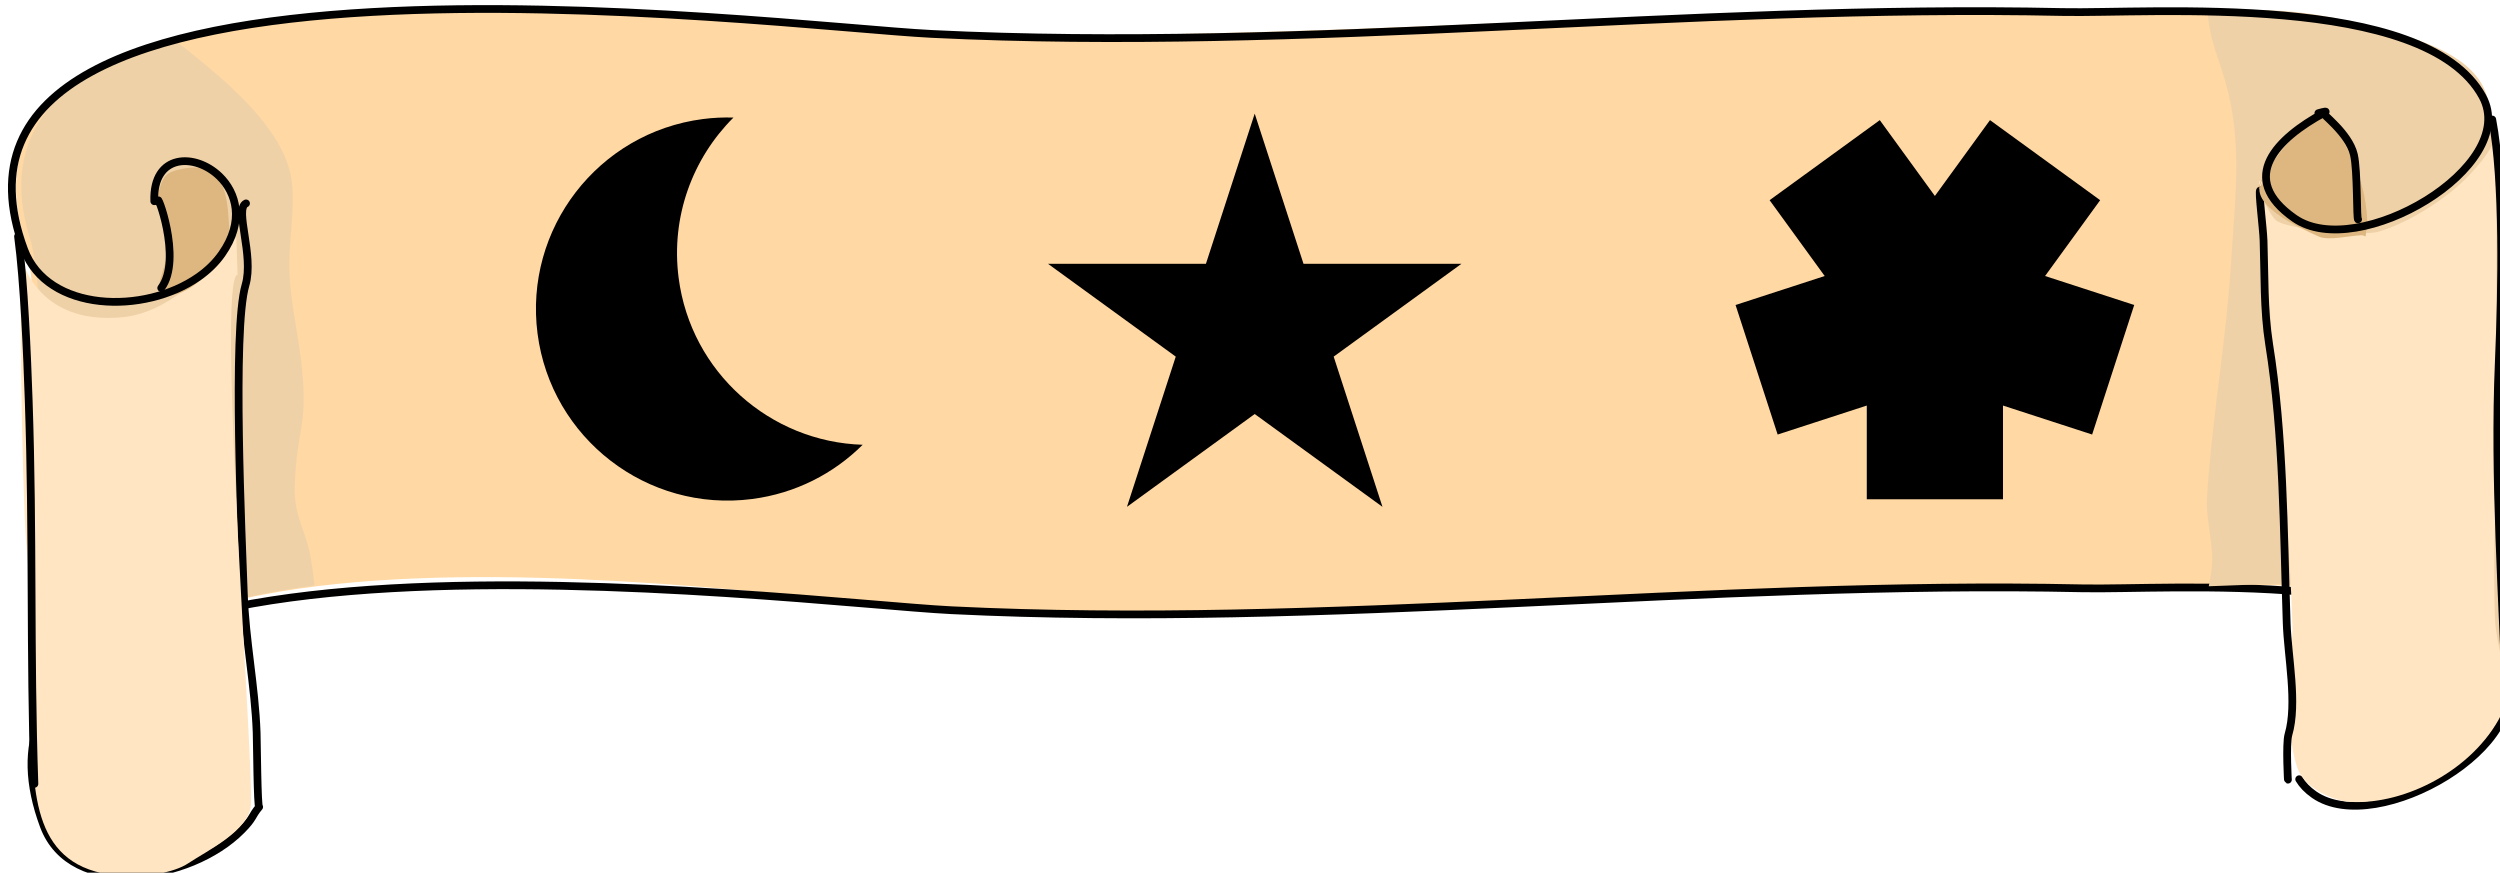 <?xml version="1.0" encoding="UTF-8" standalone="no"?>
<!-- Created with Inkscape (http://www.inkscape.org/) -->

<svg
   width="103.999mm"
   height="36.302mm"
   viewBox="0 0 103.999 36.302"
   version="1.1"
   id="svg3092"
   inkscape:version="1.1.1 (3bf5ae0d25, 2021-09-20)"
   sodipodi:docname="2022-MK-01_taskbody03.svg"
   xmlns:inkscape="http://www.inkscape.org/namespaces/inkscape"
   xmlns:sodipodi="http://sodipodi.sourceforge.net/DTD/sodipodi-0.dtd"
   xmlns="http://www.w3.org/2000/svg"
   xmlns:svg="http://www.w3.org/2000/svg">
  <sodipodi:namedview
     id="namedview3094"
     pagecolor="#ffffff"
     bordercolor="#666666"
     borderopacity="1.0"
     inkscape:pageshadow="2"
     inkscape:pageopacity="0.0"
     inkscape:pagecheckerboard="0"
     inkscape:document-units="mm"
     showgrid="false"
     inkscape:zoom="1.4954752"
     inkscape:cx="277.83811"
     inkscape:cy="99.29954"
     inkscape:window-width="1920"
     inkscape:window-height="1137"
     inkscape:window-x="-8"
     inkscape:window-y="-8"
     inkscape:window-maximized="1"
     inkscape:current-layer="layer1" />
  <defs
     id="defs3089" />
  <g
     inkscape:label="Ebene 1"
     inkscape:groupmode="layer"
     id="layer1"
     transform="translate(189.949,-32.761)">
    <g
       id="g970"
       style="clip-rule:evenodd;fill-rule:evenodd;stroke-linecap:round;stroke-linejoin:round;stroke-miterlimit:1.5"
       transform="matrix(0.265,0,0,0.265,-425.779,-117.2)">
      <g
         transform="matrix(-0.707,0.024,0.024,0.707,2103.14,140.902)"
         id="g904">
        <path
           d="m 1184.56,710.329 c -1.92,13.104 -3.94,-113.964 0,-127.972 2.28,-8.126 12.5,-12.406 23.29,-15.555 23.24,-6.787 56.03,-5.633 69.27,-6.369 82.69,-4.594 168.04,1.2 250.91,-3.654 37.7,-2.208 223.78,-35.989 202.59,39.436 -3.96,14.082 -2.17,143.291 0,127.971 11.22,-79.28 -167.84,-42.331 -202.59,-39.436 -82.72,6.894 -168.22,-0.939 -250.91,3.654 -19.38,1.078 -88.71,-4.426 -92.56,21.925 z"
           style="fill:#ffd8a3"
           id="path902" />
      </g>
      <g
         transform="matrix(-0.999,0.034,0.034,0.999,2458.86,-59.697)"
         id="g908">
        <path
           d="m 1563.14,579.103 c 17.53,4.428 28.2,13.61 23.31,30.986 -1.93,6.865 -1.92,52.41 -1.23,76.514 1.51,3.966 2,8.604 1.23,14.004 -0.47,3.368 -0.92,-3.139 -1.23,-14.004 -5.04,-13.135 -21.41,-18.966 -41.48,-20.93 0.13,-1.676 0.27,-3.229 0.48,-4.569 0.74,-4.721 2.43,-6.37 2.08,-11.288 -0.65,-9.091 -2.29,-8.854 -1.78,-17.822 0.28,-5.066 1.38,-10.076 1.48,-15.149 0.1,-4.761 -1.14,-9.503 -0.89,-14.258 0.45,-8.459 10.07,-16.731 15.45,-21.387 1.03,-0.89 1.85,-1.567 2.58,-2.097 z"
           style="fill:#efd1a8"
           id="path906" />
      </g>
      <g
         transform="matrix(-0.707,0.024,0.024,0.707,2106.22,231.367)"
         id="g912">
        <path
           d="m 1230.38,604.409 c -0.67,1.22 -1.7,2.406 -3.19,3.526 -13.66,10.242 -50.53,-9.792 -42.63,-25.578 11.91,-23.82 73.18,-20.847 92.56,-21.924 82.69,-4.594 168.19,3.24 250.91,-3.654 34.75,-2.896 228.24,-34.967 202.91,40.995 -5.5,16.516 -31.99,13.61 -43.84,2.436 -2.89,-2.723 -2.23,-2.953 -4.08,-5.012 0.4,0.396 0,-14.609 0,-16.493 0,-10.306 1.8,-20.509 1.8,-31.022 0,-11.983 0.59,-58.487 -2.7,-68.337 -2.17,-6.524 1.95,-16.991 -0.73,-18.103"
           style="fill:none;stroke:#000000;stroke-width:1.72px"
           id="path910" />
      </g>
      <g
         transform="matrix(-0.999,0.034,0.034,0.999,2458.86,-59.697)"
         id="g916">
        <path
           d="m 1243.64,585.529 c -0.43,3.746 -0.43,4.218 -1.87,8.941 -3.25,10.692 -1.68,19.187 -0.59,30.595 1.18,12.336 3.86,24.498 5.05,36.833 0.37,3.845 -0.98,7.782 -0.3,11.585 0.15,0.816 0.31,1.627 0.5,2.432 -18.64,0.018 -43.84,-1.397 -46.22,14.89 -1.36,9.269 -2.78,-80.609 0,-90.518 1.61,-5.747 8.84,-8.775 16.47,-11.002 12.26,-3.579 15.73,-3.539 26.96,-3.756 z"
           style="fill:#efd1a8"
           id="path914" />
      </g>
      <g
         transform="matrix(-0.707,0.024,0.024,0.707,2103.14,140.902)"
         id="g920">
        <path
           d="m 1234.53,599.354 c 1.11,0.19 -1.24,6.888 -3.23,8.879 -2.08,2.078 -19.23,4.154 -22.48,3.341 -6.75,-1.688 -15.68,-6.875 -20.66,-11.846 -2.17,-2.175 -4.04,-4.185 -5.46,-6.682 -0.68,-1.18 -1.82,-3.645 -1.82,-3.645 0,0 1.51,3.162 1.51,4.86 v 11.238 c 0,10.843 0.92,21.579 0.92,32.5 0,20.212 2.43,39.983 2.43,60.141 0,6.621 -3.78,16.491 0,22.618 7.24,11.762 22.62,18.352 34.19,16.946 1.59,-0.193 9.11,-2.49 10.76,-7.944 3.1,-10.257 0,-26.36 0,-31.62 0,-33.013 3.34,-66.105 3.34,-98.716 z"
           style="fill:#ffe5c1"
           id="path918" />
      </g>
      <g
         transform="matrix(-0.675,0.023,0.024,0.701,2045.5,147.301)"
         id="g924">
        <path
           d="m 1678.17,603.589 c 4.96,0.549 0.15,106.815 1.11,118.586 0.47,5.808 10.63,10.052 14.96,12.65 3.56,2.138 10.29,2.749 14.86,2.403 20.68,-1.564 20.81,-17.299 20.45,-34.402 -0.08,-3.408 -0.34,-6.856 -0.92,-13.281 -0.86,-9.507 0.84,-21.218 0.92,-33.328 0.16,-27.672 -1.13,-58.72 -1.13,-58.72 0,0 -2.54,16.017 -23.3,14.719 -14.28,-0.893 -26.82,-17.111 -26.95,-17.111"
           style="fill:#ffe5c1"
           id="path922" />
      </g>
      <g
         transform="matrix(-0.707,0.024,0.024,0.707,2103.14,140.902)"
         id="g928">
        <path
           d="m 1234.58,601.49 c 0.44,-0.042 -0.37,8.212 -0.37,11.19 0,7.615 0.49,15.368 -0.45,22.929 -2.55,20.365 -1.8,41.535 -1.8,62.043 0,7.441 -1.82,17.913 0.45,24.728 0.67,2.019 0.45,11.096 0.45,9.891"
           style="fill:none;stroke:#000000;stroke-width:1.72px"
           id="path926" />
      </g>
      <g
         transform="matrix(-0.707,0.024,0.024,0.707,2103.14,140.902)"
         id="g932">
        <path
           d="m 1234.77,601.117 c 1.04,-1.067 -7.12,-11.21 -10.16,-13.235 -1.19,-0.797 -3.87,-3.418 -5.46,-1.823 -3.16,3.16 -6.73,12.103 -7.6,17.314 -0.32,1.971 -0.71,5.219 -0.3,7.29 0.12,0.603 0.3,1.822 0.3,1.822 0,0 0.59,-0.304 0.91,-0.304 2.47,0 7.37,1.025 9.42,0 3.55,-1.773 17.13,-8.086 11.54,-13.668"
           style="fill:#deb780"
           id="path930" />
      </g>
      <g
         transform="matrix(-0.707,0.024,0.024,0.707,2143.02,139.9)"
         id="g936">
        <path
           d="m 1757.3,607.814 c 1.6,-1.169 -2.2,-7.231 -2.42,-12.289 -0.21,-4.529 2.65,-8.683 2.42,-9.384 -1.38,-4.108 -1.59,-4.944 -5.95,-5.63 -11.65,-1.835 -8.99,12.124 -9.86,15.014 -1.06,3.553 10.88,15.862 15.81,12.289 z"
           style="fill:#deb780"
           id="path934" />
      </g>
      <g
         transform="matrix(-0.707,0.024,0.024,0.707,2103.14,140.902)"
         id="g940">
        <path
           d="m 1182.58,587.505 c -2.13,13.622 -0.89,37.504 0.38,53.949 1.96,25.597 0.9,52.118 0.9,77.779"
           style="fill:none;stroke:#000000;stroke-width:1.72px"
           id="path938" />
      </g>
      <g
         transform="matrix(-0.707,0.024,0.024,0.707,2103.14,140.902)"
         id="g944">
        <path
           d="m 1219.86,584.839 c 0.79,-0.064 -5.35,4.512 -6.33,9.408 -0.73,3.628 -0.08,14.754 -0.45,14.387"
           style="fill:none;stroke:#000000;stroke-width:1.72px"
           id="path942" />
      </g>
      <g
         transform="matrix(-0.707,0.024,0.024,0.707,2143.13,139.036)"
         id="g948">
        <path
           d="m 1788.78,595.525 c -1.01,10.081 -1.13,26.379 -1.13,36.487 0,30.021 1.62,55.563 1.62,85.049"
           style="fill:none;stroke:#000000;stroke-width:1.72px"
           id="path946" />
      </g>
      <g
         transform="matrix(-0.707,0.024,0.024,0.707,2101.98,139.364)"
         id="g952">
        <path
           d="m 1699.26,590.463 c 0.56,-3.159 -5.07,12.793 0,19.091"
           style="fill:none;stroke:#000000;stroke-width:1.72px"
           id="path950" />
      </g>
      <g
         transform="matrix(-0.707,0.024,0.024,0.707,2103.14,140.902)"
         id="g956">
        <path
           d="m 1221.1,584.793 c -1.41,-0.351 -2.17,-0.472 -1.22,0 10.38,5.192 19.88,13.713 7.31,23.142 -13.66,10.242 -50.53,-9.792 -42.63,-25.578 11.91,-23.82 73.18,-20.847 92.56,-21.924 82.69,-4.594 168.19,3.24 250.91,-3.654 34.75,-2.896 228.24,-34.967 202.91,40.995 -4.69,14.097 -26.19,15.399 -38.47,7.374 -2.11,-1.377 -3.94,-3.029 -5.37,-4.938 -5.29,-7.047 -3.69,-13.446 0,-17.242 5.21,-5.371 14.61,-5.53 14.61,5.062"
           style="fill:none;stroke:#000000;stroke-width:1.72px"
           id="path954" />
      </g>
      <g
         transform="matrix(1.197,-0.155,0.155,1.197,-220.824,-715.244)"
         id="g960">
        <path
           d="m 880.172,1242.59 c -4.2,3.23 -9.46,5.15 -15.164,5.15 -13.749,0 -24.912,-11.17 -24.912,-24.92 0,-13.74 11.163,-24.91 24.912,-24.91 1.349,0 2.673,0.11 3.964,0.32 -5.927,4.55 -9.748,11.71 -9.748,19.76 0,12.4 9.08,22.69 20.948,24.6 z"
           id="path958" />
      </g>
      <g
         transform="matrix(0.676,0,0,0.676,673.922,-154.275)"
         id="g964">
        <path
           d="m 781.641,1093.23 25.587,18.59 -12.794,17.61 20.701,6.73 -9.773,30.08 -20.701,-6.73 v 21.77 h -31.628 v -21.77 l -20.701,6.73 -9.773,-30.08 20.7,-6.73 -12.793,-17.61 25.587,-18.59 12.794,17.61 z"
           id="path962" />
      </g>
      <g
         transform="translate(134.992,-413.947)"
         id="g968">
        <path
           d="m 951.897,997.676 7.66,23.574 h 24.789 l -20.055,14.57 7.66,23.58 -20.054,-14.57 -20.055,14.57 7.66,-23.58 -20.054,-14.57 h 24.789 z"
           id="path966" />
      </g>
    </g>
  </g>
</svg>
